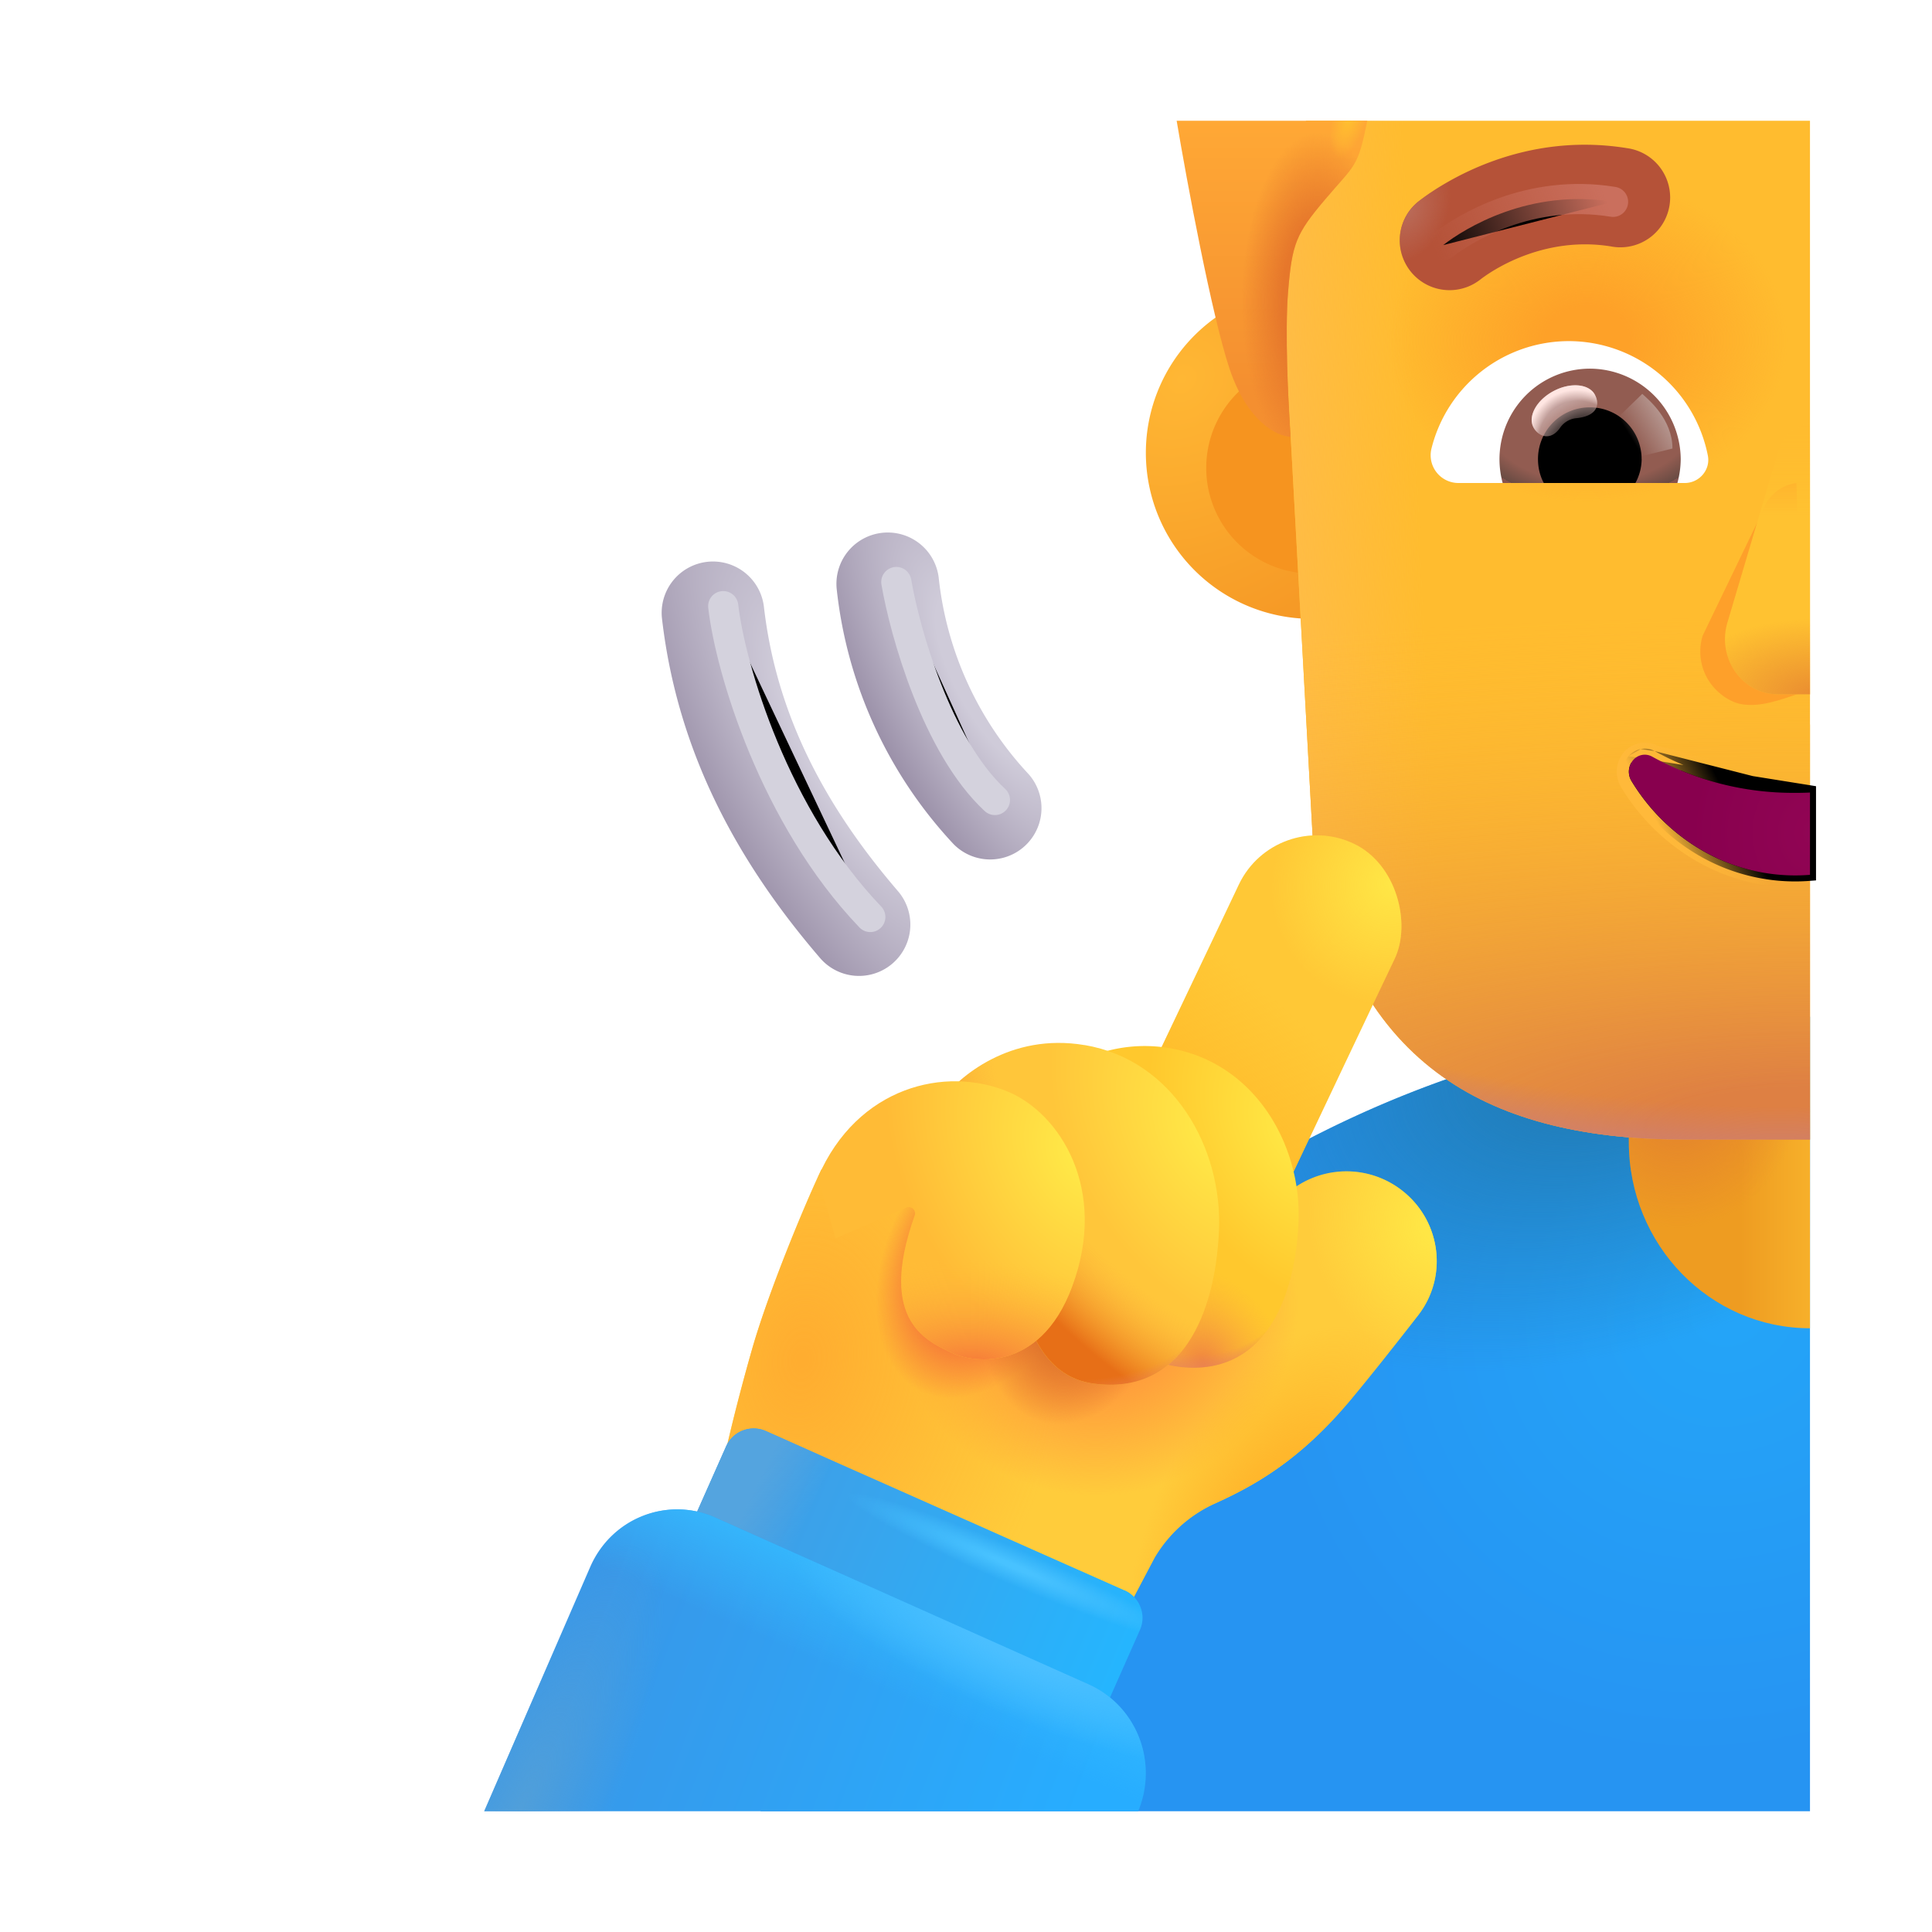 <svg width="100%" height="100%" viewBox="0 0 32 32" xmlns="http://www.w3.org/2000/svg"><path fill="url(#a)" d="M29.979 16.84V30H12.596a18.07 18.07 0 0 1 17.383-13.16"/><path fill="url(#b)" d="M29.979 16.84V30H12.596a18.07 18.07 0 0 1 17.383-13.16"/><path fill="url(#c)" d="M29.979 12c-1.657 0-3 1.38-3 3.081v3.838c0 1.701 1.343 3.081 3 3.081z"/><path fill="url(#d)" d="M29.979 12c-1.657 0-3 1.38-3 3.081v3.838c0 1.701 1.343 3.081 3 3.081z"/><g filter="url(#e)"><path fill="url(#f)" d="M21.729 10.5a2.75 2.75 0 1 0 0-5.5 2.75 2.75 0 0 0 0 5.5"/></g><g filter="url(#g)"><path fill="#F6941F" d="M21.729 9.5a1.75 1.75 0 1 0 0-3.5 1.75 1.75 0 0 0 0 3.5"/></g><g filter="url(#h)"><path fill="url(#i)" fill-rule="evenodd" d="M14.512 8.875a.85.85 0 0 1 .937.753 5.64 5.64 0 0 0 1.487 3.243.85.85 0 0 1-1.242 1.16 7.34 7.34 0 0 1-1.935-4.219.85.85 0 0 1 .753-.937" clip-rule="evenodd"/></g><g filter="url(#j)"><path fill="url(#k)" fill-rule="evenodd" d="M11.611 9.356a.85.85 0 0 1 .942.746c.207 1.788 1.009 3.299 2.22 4.708a.85.85 0 0 1-1.29 1.108c-1.367-1.59-2.362-3.408-2.618-5.62a.85.85 0 0 1 .746-.942" clip-rule="evenodd"/></g><path fill="#FFBC2F" d="M29.979 2h-8.343c-.434.507-.5 1.536-.434 2.027l.544 9.911c.641 3.792 3.01 4.938 6.177 4.938h2.056z"/><path fill="url(#l)" d="M29.979 2h-8.343c-.434.507-.5 1.536-.434 2.027l.544 9.911c.641 3.792 3.01 4.938 6.177 4.938h2.056z"/><path fill="url(#m)" d="M29.979 2h-8.343c-.434.507-.5 1.536-.434 2.027l.544 9.911c.641 3.792 3.01 4.938 6.177 4.938h2.056z"/><path fill="url(#n)" d="M29.979 2h-8.343c-.434.507-.5 1.536-.434 2.027l.544 9.911c.641 3.792 3.01 4.938 6.177 4.938h2.056z"/><path fill="url(#o)" d="M29.979 2h-8.343c-.434.507-.5 1.536-.434 2.027l.544 9.911c.641 3.792 3.01 4.938 6.177 4.938h2.056z"/><path fill="#FFCC3B" d="m19.12 25.81-.485.921-6.656-2.5c.052-.255.222-.993.484-1.906.263-.912.844-2.328 1.141-2.953l6.64 2.187.737-1.37a1.498 1.498 0 0 1 2.22-.487c.66.496.794 1.431.289 2.083-.361.466-.76.97-1.105 1.384-.87 1.044-1.64 1.453-2.297 1.75a2.23 2.23 0 0 0-.968.89"/><path fill="url(#p)" d="m19.12 25.81-.485.921-6.656-2.5c.052-.255.222-.993.484-1.906.263-.912.844-2.328 1.141-2.953l6.64 2.187.737-1.37a1.498 1.498 0 0 1 2.22-.487c.66.496.794 1.431.289 2.083-.361.466-.76.97-1.105 1.384-.87 1.044-1.64 1.453-2.297 1.75a2.23 2.23 0 0 0-.968.89"/><path fill="url(#q)" d="m19.12 25.81-.485.921-6.656-2.5c.052-.255.222-.993.484-1.906.263-.912.844-2.328 1.141-2.953l6.64 2.187.737-1.37a1.498 1.498 0 0 1 2.22-.487c.66.496.794 1.431.289 2.083-.361.466-.76.97-1.105 1.384-.87 1.044-1.64 1.453-2.297 1.75a2.23 2.23 0 0 0-.968.89"/><path fill="url(#r)" d="m19.12 25.81-.485.921-6.656-2.5c.052-.255.222-.993.484-1.906.263-.912.844-2.328 1.141-2.953l6.64 2.187.737-1.37a1.498 1.498 0 0 1 2.22-.487c.66.496.794 1.431.289 2.083-.361.466-.76.97-1.105 1.384-.87 1.044-1.64 1.453-2.297 1.75a2.23 2.23 0 0 0-.968.89"/><path fill="url(#s)" d="m19.12 25.81-.485.921-6.656-2.5c.052-.255.222-.993.484-1.906.263-.912.844-2.328 1.141-2.953l6.64 2.187.737-1.37a1.498 1.498 0 0 1 2.22-.487c.66.496.794 1.431.289 2.083-.361.466-.76.97-1.105 1.384-.87 1.044-1.64 1.453-2.297 1.75a2.23 2.23 0 0 0-.968.89"/><path fill="url(#t)" d="m19.12 25.81-.485.921-6.656-2.5c.052-.255.222-.993.484-1.906.263-.912.844-2.328 1.141-2.953l6.64 2.187.737-1.37a1.498 1.498 0 0 1 2.22-.487c.66.496.794 1.431.289 2.083-.361.466-.76.97-1.105 1.384-.87 1.044-1.64 1.453-2.297 1.75a2.23 2.23 0 0 0-.968.89"/><path fill="url(#u)" d="m19.12 25.81-.485.921-6.656-2.5c.052-.255.222-.993.484-1.906.263-.912.844-2.328 1.141-2.953l6.64 2.187.737-1.37a1.498 1.498 0 0 1 2.22-.487c.66.496.794 1.431.289 2.083-.361.466-.76.97-1.105 1.384-.87 1.044-1.64 1.453-2.297 1.75a2.23 2.23 0 0 0-.968.89"/><rect width="2.859" height="8.147" x="21.132" y="13.361" fill="#FFC836" rx="1.429" transform="rotate(25.409 21.132 13.361)"/><rect width="2.859" height="8.147" x="21.132" y="13.361" fill="url(#v)" rx="1.429" transform="rotate(25.409 21.132 13.361)"/><rect width="2.859" height="8.147" x="21.132" y="13.361" fill="url(#w)" rx="1.429" transform="rotate(25.409 21.132 13.361)"/><path fill="url(#x)" d="M19.361 17.359a2.43 2.43 0 0 0-2.296.875l1.227 2.021c-.058.733.093 2.24 1.22 2.382 1.408.176 1.935-1.088 1.995-2.382.06-1.285-.724-2.663-2.146-2.896"/><path fill="url(#y)" d="M19.361 17.359a2.43 2.43 0 0 0-2.296.875l1.227 2.021c-.058.733.093 2.24 1.22 2.382 1.408.176 1.935-1.088 1.995-2.382.06-1.285-.724-2.663-2.146-2.896"/><path fill="url(#z)" d="M19.361 17.359a2.43 2.43 0 0 0-2.296.875l1.227 2.021c-.058.733.093 2.24 1.22 2.382 1.408.176 1.935-1.088 1.995-2.382.06-1.285-.724-2.663-2.146-2.896"/><path fill="url(#A)" d="M17.963 17.31c-1.23-.207-2.086.523-2.382.93l1.273 2.148c-.06.778.097 2.38 1.266 2.53 1.46.188 2.007-1.155 2.07-2.53.062-1.366-.75-2.831-2.227-3.079"/><path fill="url(#B)" d="M17.963 17.31c-1.23-.207-2.086.523-2.382.93l1.273 2.148c-.06.778.097 2.38 1.266 2.53 1.46.188 2.007-1.155 2.07-2.53.062-1.366-.75-2.831-2.227-3.079"/><path fill="url(#C)" d="M17.963 17.31c-1.23-.207-2.086.523-2.382.93l1.273 2.148c-.06.778.097 2.38 1.266 2.53 1.46.188 2.007-1.155 2.07-2.53.062-1.366-.75-2.831-2.227-3.079"/><path fill="url(#D)" d="M17.76 21.306c.598-1.608-.205-2.864-1.062-3.223-1.038-.435-2.5-.086-3.149 1.414l.29 1.015 1.174-.511c.082-.036.167.047.137.131-.64 1.79.251 2.1.641 2.287.249.12 1.415.379 1.97-1.114"/><path fill="url(#E)" d="M17.76 21.306c.598-1.608-.205-2.864-1.062-3.223-1.038-.435-2.5-.086-3.149 1.414l.29 1.015 1.174-.511c.082-.036.167.047.137.131-.64 1.79.251 2.1.641 2.287.249.12 1.415.379 1.97-1.114"/><g filter="url(#F)"><path fill="#FEA02A" d="M29.754 8a.7.7 0 0 0-.31.124.67.67 0 0 0-.247.34l-.995 2.064a.9.9 0 0 0 .143.808c.087.114.2.207.33.271.362.18.849-.034 1.195-.142z"/></g><path fill="url(#G)" d="M29.979 7.007a.63.63 0 0 0-.291.123.67.67 0 0 0-.233.34l-.847 2.853a.95.95 0 0 0 .135.807.9.9 0 0 0 .309.272.85.85 0 0 0 .393.098h.534z"/><path fill="url(#H)" d="M29.979 7.007a.63.63 0 0 0-.291.123.67.67 0 0 0-.233.34l-.847 2.853a.95.95 0 0 0 .135.807.9.9 0 0 0 .309.272.85.85 0 0 0 .393.098h.534z"/><g filter="url(#I)"><path stroke="url(#J)" stroke-width=".2" d="M30.079 13.022v1.56l-.092.007a3.173 3.173 0 0 1-1.853-.422 3.4 3.4 0 0 1-1.204-1.191l-.002-.004a.4.4 0 0 1-.047-.23.4.4 0 0 1 .092-.217zm0 0-.105.005m.105-.005-.105.005m0 0a5 5 0 0 1-.244.005h-.002m.246-.005-.246.005m0 0a4.74 4.74 0 0 1-2.323-.592m2.323.592-2.323-.592m0 0-.002-.001m.002.001-.002-.001m0 0a.35.35 0 0 0-.23-.032m.23.032-.23-.032m0 0a.36.36 0 0 0-.2.118z"/></g><path fill="url(#K)" d="M29.979 13.127a5 5 0 0 1-.25.005 4.84 4.84 0 0 1-2.372-.604.25.25 0 0 0-.164-.023.26.26 0 0 0-.144.086.297.297 0 0 0-.033.333c.292.483.694.881 1.168 1.156a3.07 3.07 0 0 0 1.795.41z"/><path fill="url(#L)" d="m18.626 26.342-5.94-2.639a.5.5 0 0 0-.66.254l-.617 1.39a.5.5 0 0 0 .254.659l5.94 2.639a.5.5 0 0 0 .66-.254L18.88 27a.5.5 0 0 0-.254-.66"/><path fill="url(#M)" d="m18.626 26.342-5.94-2.639a.5.5 0 0 0-.66.254l-.617 1.39a.5.5 0 0 0 .254.659l5.94 2.639a.5.5 0 0 0 .66-.254L18.88 27a.5.5 0 0 0-.254-.66"/><path fill="url(#N)" d="m18.626 26.342-5.94-2.639a.5.5 0 0 0-.66.254l-.617 1.39a.5.5 0 0 0 .254.659l5.94 2.639a.5.5 0 0 0 .66-.254L18.88 27a.5.5 0 0 0-.254-.66"/><path fill="url(#O)" d="M18.853 30H8.02l1.76-4.056c.17-.385.482-.686.87-.837a1.55 1.55 0 0 1 1.198.028l6.204 2.773c.377.175.671.492.82.885.148.39.14.823-.02 1.207"/><path fill="url(#P)" d="M18.853 30H8.02l1.76-4.056c.17-.385.482-.686.87-.837a1.55 1.55 0 0 1 1.198.028l6.204 2.773c.377.175.671.492.82.885.148.39.14.823-.02 1.207"/><path fill="url(#Q)" d="M18.853 30H8.02l1.76-4.056c.17-.385.482-.686.87-.837a1.55 1.55 0 0 1 1.198.028l6.204 2.773c.377.175.671.492.82.885.148.39.14.823-.02 1.207"/><path fill="url(#R)" d="M18.853 30H8.02l1.76-4.056c.17-.385.482-.686.87-.837a1.55 1.55 0 0 1 1.198.028l6.204 2.773c.377.175.671.492.82.885.148.39.14.823-.02 1.207"/><path fill="#fff" d="M25.985 5.65a2.345 2.345 0 0 0-2.275 1.778.46.46 0 0 0 .45.572h3.746c.238 0 .429-.218.381-.456a2.35 2.35 0 0 0-2.302-1.894"/><path fill="url(#S)" d="M26.333 6.106A1.5 1.5 0 0 0 24.889 8h2.894q.053-.193.055-.395a1.51 1.51 0 0 0-1.506-1.499"/><path fill="#000" d="M27.19 7.605a.855.855 0 0 0-.858-.858.855.855 0 0 0-.858.858c0 .143.034.28.096.395h1.518a.85.85 0 0 0 .103-.395"/><g filter="url(#T)"><path fill="url(#U)" d="M27.701 7.429c0-.484-.393-.807-.5-.905l-.484.469.298.606z"/></g><g filter="url(#V)"><path fill="url(#W)" fill-opacity=".9" d="M26.417 6.54c.085.16.044.355-.32.388a.37.37 0 0 0-.26.162c-.155.218-.356.143-.438-.011-.097-.184.052-.453.333-.602s.588-.12.685.062"/><path fill="url(#X)" d="M26.417 6.54c.085.16.044.355-.32.388a.37.37 0 0 0-.26.162c-.155.218-.356.143-.438-.011-.097-.184.052-.453.333-.602s.588-.12.685.062"/></g><g filter="url(#Y)"><path stroke="#D4D2DD" stroke-linecap="round" stroke-width=".5" d="M11.979 10.04c.12 1.043.849 3.49 2.436 5.148"/></g><g filter="url(#Z)"><path stroke="#D4D2DD" stroke-linecap="round" stroke-width=".5" d="M14.846 9.64c.143.831.67 2.716 1.633 3.61"/></g><path fill="url(#aa)" d="M20.366 6.11c-.295-.882-.708-3.107-.877-4.11h3.157c-.155.779-.196.713-.689 1.293s-.557.737-.623 1.55c-.052.649 0 1.781.041 2.392-.221-.008-.713-.244-1.009-1.125"/><path fill="url(#ab)" d="M20.366 6.11c-.295-.882-.708-3.107-.877-4.11h3.157c-.155.779-.196.713-.689 1.293s-.557.737-.623 1.55c-.052.649 0 1.781.041 2.392-.221-.008-.713-.244-1.009-1.125"/><path fill="url(#ac)" d="M20.366 6.11c-.295-.882-.708-3.107-.877-4.11h3.157c-.155.779-.196.713-.689 1.293s-.557.737-.623 1.55c-.052.649 0 1.781.041 2.392-.221-.008-.713-.244-1.009-1.125"/><g fill-rule="evenodd" clip-rule="evenodd" filter="url(#ad)"><path fill="#B55238" d="M26.585 4.332c-1.063-.173-1.904.343-2.174.554a.825.825 0 0 1-1.016-1.3c.443-.346 1.745-1.16 3.454-.882a.825.825 0 1 1-.265 1.628"/><path fill="url(#ae)" d="M26.585 4.332c-1.063-.173-1.904.343-2.174.554a.825.825 0 0 1-1.016-1.3c.443-.346 1.745-1.16 3.454-.882a.825.825 0 1 1-.265 1.628"/></g><g filter="url(#af)"><path stroke="url(#ag)" stroke-linecap="round" stroke-width=".5" d="M23.903 4.06c.357-.278 1.428-.943 2.814-.717"/></g><defs><radialGradient id="a" cx="0" cy="0" r="1" gradientTransform="matrix(-8.25 6.437 -5.949 -7.624 28.604 21.653)" gradientUnits="userSpaceOnUse"><stop stop-color="#24A5F8"/><stop offset=".745" stop-color="#2694F2"/></radialGradient><radialGradient id="b" cx="0" cy="0" r="1" gradientTransform="matrix(-7.759 2.711 -1.642 -4.7 26.783 17.304)" gradientUnits="userSpaceOnUse"><stop offset=".106" stop-color="#207AB3"/><stop offset="1" stop-color="#207AB3" stop-opacity="0"/></radialGradient><radialGradient id="d" cx="0" cy="0" r="1" gradientTransform="matrix(0 2.25 -2.016 0 27.791 18.09)" gradientUnits="userSpaceOnUse"><stop stop-color="#E27E2F"/><stop offset="1" stop-color="#E27E2F" stop-opacity="0"/></radialGradient><radialGradient id="f" cx="0" cy="0" r="1" gradientTransform="matrix(3.25 3.406 -3.964 3.782 19.573 6.528)" gradientUnits="userSpaceOnUse"><stop stop-color="#FFB734"/><stop offset="1" stop-color="#F59624"/></radialGradient><radialGradient id="i" cx="0" cy="0" r="1" gradientTransform="rotate(151.783 6.724 7.702)scale(2.181 6.106)" gradientUnits="userSpaceOnUse"><stop offset=".256" stop-color="#CFCBD9"/><stop offset="1" stop-color="#978CA5"/></radialGradient><radialGradient id="k" cx="0" cy="0" r="1" gradientTransform="rotate(150.678 5.335 8.038)scale(2.662 7.637)" gradientUnits="userSpaceOnUse"><stop offset=".256" stop-color="#CFCBD9"/><stop offset="1" stop-color="#978CA5"/></radialGradient><radialGradient id="m" cx="0" cy="0" r="1" gradientTransform="matrix(0 -8.438 31.096 0 29.979 18.647)" gradientUnits="userSpaceOnUse"><stop offset=".08" stop-color="#DE8043"/><stop offset="1" stop-color="#FFBA2F" stop-opacity="0"/></radialGradient><radialGradient id="n" cx="0" cy="0" r="1" gradientTransform="matrix(0 13.971 -19.14 0 29.491 5.537)" gradientUnits="userSpaceOnUse"><stop offset=".915" stop-color="#CC7F75" stop-opacity="0"/><stop offset=".981" stop-color="#CC7F75"/></radialGradient><radialGradient id="o" cx="0" cy="0" r="1" gradientTransform="matrix(0 -2.692 3.322 0 26.291 5.632)" gradientUnits="userSpaceOnUse"><stop offset=".21" stop-color="#FEA128"/><stop offset="1" stop-color="#FEA128" stop-opacity="0"/></radialGradient><radialGradient id="p" cx="0" cy="0" r="1" gradientTransform="matrix(-.469 3.188 -3.363 -.495 18.104 21.56)" gradientUnits="userSpaceOnUse"><stop offset=".44" stop-color="#FF9D3C"/><stop offset="1" stop-color="#FF9D3C" stop-opacity="0"/></radialGradient><radialGradient id="q" cx="0" cy="0" r="1" gradientTransform="rotate(155.042 9.651 12.788)scale(2.074 2.386)" gradientUnits="userSpaceOnUse"><stop offset=".102" stop-color="#FFE645"/><stop offset="1" stop-color="#FFE645" stop-opacity="0"/></radialGradient><radialGradient id="r" cx="0" cy="0" r="1" gradientTransform="matrix(4.281 .523 -.731 5.977 13.291 22.528)" gradientUnits="userSpaceOnUse"><stop offset=".021" stop-color="#FFAD30"/><stop offset="1" stop-color="#FFAD30" stop-opacity="0"/></radialGradient><radialGradient id="s" cx="0" cy="0" r="1" gradientTransform="matrix(1.438 -3.719 2.172 .839 21.26 25.778)" gradientUnits="userSpaceOnUse"><stop offset=".468" stop-color="#FFB72C"/><stop offset="1" stop-color="#FFB72C" stop-opacity="0"/></radialGradient><radialGradient id="t" cx="0" cy="0" r="1" gradientTransform="matrix(-1.109 2.258 -1.474 -.724 16.354 20.794)" gradientUnits="userSpaceOnUse"><stop offset=".623" stop-color="#F67B38"/><stop offset="1" stop-color="#F67B38" stop-opacity="0"/></radialGradient><radialGradient id="u" cx="0" cy="0" r="1" gradientTransform="matrix(-.563 2.031 -1.459 -.404 17.807 21.528)" gradientUnits="userSpaceOnUse"><stop offset=".431" stop-color="#DE722B"/><stop offset="1" stop-color="#DE722B" stop-opacity="0"/></radialGradient><radialGradient id="w" cx="0" cy="0" r="1" gradientTransform="rotate(116.86 7.52 14.038)scale(2.064 1.973)" gradientUnits="userSpaceOnUse"><stop stop-color="#FFE746"/><stop offset="1" stop-color="#FFE746" stop-opacity="0"/></radialGradient><radialGradient id="x" cx="0" cy="0" r="1" gradientTransform="rotate(147.572 8.027 12.508)scale(2.29 3.426)" gradientUnits="userSpaceOnUse"><stop stop-color="#FFEA46"/><stop offset=".928" stop-color="#FFC82D"/></radialGradient><radialGradient id="y" cx="0" cy="0" r="1" gradientTransform="matrix(1.231 -.561 .717 1.575 19.934 22.653)" gradientUnits="userSpaceOnUse"><stop stop-color="#EE7E41"/><stop offset="1" stop-color="#FDAA3C" stop-opacity="0"/></radialGradient><radialGradient id="z" cx="0" cy="0" r="1" gradientTransform="matrix(1.01 4.105 -2.794 .687 19.405 18.824)" gradientUnits="userSpaceOnUse"><stop offset=".867" stop-color="#E98757" stop-opacity="0"/><stop offset=".949" stop-color="#E98757"/></radialGradient><radialGradient id="A" cx="0" cy="0" r="1" gradientTransform="matrix(-2.006 1.305 -1.972 -3.031 20.193 18.8)" gradientUnits="userSpaceOnUse"><stop stop-color="#FFEB48"/><stop offset="1" stop-color="#FFC63A"/></radialGradient><radialGradient id="B" cx="0" cy="0" r="1" gradientTransform="rotate(135.546 5.93 13.586)scale(3.489 6.504)" gradientUnits="userSpaceOnUse"><stop offset=".618" stop-color="#FDAA3C" stop-opacity="0"/><stop offset="1" stop-color="#E76F17"/></radialGradient><radialGradient id="C" cx="0" cy="0" r="1" gradientTransform="matrix(1.777 5.309 -4.274 1.43 17.319 17.971)" gradientUnits="userSpaceOnUse"><stop offset=".887" stop-color="#EC8759" stop-opacity="0"/><stop offset=".97" stop-color="#EC8759"/></radialGradient><radialGradient id="D" cx="0" cy="0" r="1" gradientTransform="matrix(-2.488 1.565 -2.19 -3.481 17.967 19.15)" gradientUnits="userSpaceOnUse"><stop stop-color="#FFEB48"/><stop offset="1" stop-color="#FFBB36"/></radialGradient><radialGradient id="E" cx="0" cy="0" r="1" gradientTransform="rotate(-86.517 20.121 2.769)scale(1.8 3.611)" gradientUnits="userSpaceOnUse"><stop offset=".095" stop-color="#F78039"/><stop offset="1" stop-color="#FFBD38" stop-opacity="0"/></radialGradient><radialGradient id="H" cx="0" cy="0" r="1" gradientTransform="matrix(0 -1.253 2.267 0 30.057 11.5)" gradientUnits="userSpaceOnUse"><stop stop-color="#EA8D30"/><stop offset="1" stop-color="#EA8D30" stop-opacity="0"/></radialGradient><radialGradient id="K" cx="0" cy="0" r="1" gradientTransform="matrix(-2.086 0 0 -2.328 30.073 13.794)" gradientUnits="userSpaceOnUse"><stop stop-color="#910554"/><stop offset="1" stop-color="#88004E"/></radialGradient><radialGradient id="M" cx="0" cy="0" r="1" gradientTransform="rotate(113.199 -.157 18.509)scale(.478 4.821)" gradientUnits="userSpaceOnUse"><stop offset=".073" stop-color="#48C2FF"/><stop offset=".629" stop-color="#48C2FF" stop-opacity="0"/></radialGradient><radialGradient id="Q" cx="0" cy="0" r="1" gradientTransform="rotate(113.806 -.437 19.126)scale(1.161 4.175)" gradientUnits="userSpaceOnUse"><stop offset=".207" stop-color="#4ABFFF"/><stop offset="1" stop-color="#4ABFFF" stop-opacity="0"/></radialGradient><radialGradient id="R" cx="0" cy="0" r="1" gradientTransform="matrix(2 -4.409 1.306 .592 8.602 30)" gradientUnits="userSpaceOnUse"><stop stop-color="#509FDA"/><stop offset="1" stop-color="#509FDA" stop-opacity="0"/></radialGradient><radialGradient id="S" cx="0" cy="0" r="1" gradientTransform="matrix(0 1.362 -2.167 0 26.336 6.907)" gradientUnits="userSpaceOnUse"><stop offset=".802" stop-color="#925C51"/><stop offset="1" stop-color="#694B43"/><stop offset="1" stop-color="#804D49"/><stop offset="1" stop-color="#85534D"/></radialGradient><radialGradient id="W" cx="0" cy="0" r="1" gradientTransform="matrix(-.328 -.539 .982 -.598 26.092 7.157)" gradientUnits="userSpaceOnUse"><stop offset=".208" stop-color="#C7A7A3" stop-opacity=".25"/><stop offset=".79" stop-color="#C7A7A3"/></radialGradient><radialGradient id="X" cx="0" cy="0" r="1" gradientTransform="matrix(-.451 -.827 .771 -.42 26.17 7.35)" gradientUnits="userSpaceOnUse"><stop offset=".766" stop-color="#FFE6E2" stop-opacity="0"/><stop offset=".966" stop-color="#FFE6E2"/></radialGradient><radialGradient id="ab" cx="0" cy="0" r="1" gradientTransform="matrix(0 2.797 -1.254 0 21.82 4.997)" gradientUnits="userSpaceOnUse"><stop offset=".464" stop-color="#E6772B"/><stop offset="1" stop-color="#E6772B" stop-opacity="0"/></radialGradient><radialGradient id="ac" cx="0" cy="0" r="1" gradientTransform="matrix(-.183 .657 -.267 -.074 22.35 1.953)" gradientUnits="userSpaceOnUse"><stop stop-color="#FFC02F"/><stop offset="1" stop-color="#FFC02F" stop-opacity="0"/></radialGradient><radialGradient id="ae" cx="0" cy="0" r="1" gradientTransform="matrix(.573 .292 -.421 .825 23.219 3.737)" gradientUnits="userSpaceOnUse"><stop stop-color="#BA6B59"/><stop offset="1" stop-color="#BA6B59" stop-opacity="0"/></radialGradient><linearGradient id="c" x1="30.291" x2="28.823" y1="19.309" y2="19.309" gradientUnits="userSpaceOnUse"><stop stop-color="#F9B52D"/><stop offset="1" stop-color="#EE9C21"/></linearGradient><linearGradient id="l" x1="21.446" x2="23.549" y1="9.401" y2="9.313" gradientUnits="userSpaceOnUse"><stop stop-color="#FFBC45"/><stop offset="1" stop-color="#FFBC45" stop-opacity="0"/></linearGradient><linearGradient id="v" x1="21.307" x2="22.06" y1="18.688" y2="16.126" gradientUnits="userSpaceOnUse"><stop offset=".159" stop-color="#FFBC2B"/><stop offset="1" stop-color="#FFBC2B" stop-opacity="0"/></linearGradient><linearGradient id="G" x1="29.274" x2="29.274" y1="7.007" y2="11.5" gradientUnits="userSpaceOnUse"><stop stop-color="#FFBD2F" stop-opacity="0"/><stop offset=".339" stop-color="#FFC231"/></linearGradient><linearGradient id="J" x1="27.666" x2="28.76" y1="14.059" y2="13.5" gradientUnits="userSpaceOnUse"><stop stop-color="#FFB93A"/><stop offset="1" stop-color="#FFB93A" stop-opacity="0"/></linearGradient><linearGradient id="L" x1="12.529" x2="18.643" y1="25.443" y2="28.076" gradientUnits="userSpaceOnUse"><stop stop-color="#3E9FE7"/><stop offset="1" stop-color="#24B6FF"/></linearGradient><linearGradient id="N" x1="11.62" x2="13.077" y1="25.004" y2="25.709" gradientUnits="userSpaceOnUse"><stop offset=".399" stop-color="#54A4DF"/><stop offset="1" stop-color="#54A4DF" stop-opacity="0"/></linearGradient><linearGradient id="O" x1="9.291" x2="17.479" y1="28.059" y2="31.153" gradientUnits="userSpaceOnUse"><stop stop-color="#3897E8"/><stop offset="1" stop-color="#27ADFF"/></linearGradient><linearGradient id="P" x1="15.166" x2="14.416" y1="26.184" y2="27.903" gradientUnits="userSpaceOnUse"><stop stop-color="#35BBFF"/><stop offset="1" stop-color="#35BBFF" stop-opacity="0"/></linearGradient><linearGradient id="U" x1="27.585" x2="27.058" y1="6.998" y2="7.323" gradientUnits="userSpaceOnUse"><stop stop-color="#B4948D"/><stop offset="1" stop-color="#B4948D" stop-opacity="0"/></linearGradient><linearGradient id="aa" x1="21.068" x2="21.068" y1="2" y2="7.235" gradientUnits="userSpaceOnUse"><stop stop-color="#FFA835"/><stop offset=".853" stop-color="#F48F30"/></linearGradient><linearGradient id="ag" x1="26.571" x2="23.789" y1="3.2" y2="4.2" gradientUnits="userSpaceOnUse"><stop stop-color="#CA6F5D"/><stop offset="1" stop-color="#CA6F5D" stop-opacity="0"/></linearGradient><filter id="e" width="5.5" height="5.75" x="18.979" y="4.75" color-interpolation-filters="sRGB" filterUnits="userSpaceOnUse"><feFlood flood-opacity="0" result="BackgroundImageFix"/><feBlend in="SourceGraphic" in2="BackgroundImageFix" result="shape"/><feColorMatrix in="SourceAlpha" result="hardAlpha" values="0 0 0 0 0 0 0 0 0 0 0 0 0 0 0 0 0 0 127 0"/><feOffset dy="-.25"/><feGaussianBlur stdDeviation=".25"/><feComposite in2="hardAlpha" k2="-1" k3="1" operator="arithmetic"/><feColorMatrix values="0 0 0 0 0.878 0 0 0 0 0.567 0 0 0 0 0.319 0 0 0 1 0"/><feBlend in2="shape" result="effect1_innerShadow_2520_9828"/></filter><filter id="g" width="4.5" height="4.5" x="19.479" y="5.5" color-interpolation-filters="sRGB" filterUnits="userSpaceOnUse"><feFlood flood-opacity="0" result="BackgroundImageFix"/><feBlend in="SourceGraphic" in2="BackgroundImageFix" result="shape"/><feGaussianBlur result="effect1_foregroundBlur_2520_9828" stdDeviation=".25"/></filter><filter id="h" width="3.711" height="5.581" x="13.654" y="8.77" color-interpolation-filters="sRGB" filterUnits="userSpaceOnUse"><feFlood flood-opacity="0" result="BackgroundImageFix"/><feBlend in="SourceGraphic" in2="BackgroundImageFix" result="shape"/><feColorMatrix in="SourceAlpha" result="hardAlpha" values="0 0 0 0 0 0 0 0 0 0 0 0 0 0 0 0 0 0 127 0"/><feOffset dx=".2" dy="-.1"/><feGaussianBlur stdDeviation=".3"/><feComposite in2="hardAlpha" k2="-1" k3="1" operator="arithmetic"/><feColorMatrix values="0 0 0 0 0.427 0 0 0 0 0.38 0 0 0 0 0.478 0 0 0 1 0"/><feBlend in2="shape" result="effect1_innerShadow_2520_9828"/><feColorMatrix in="SourceAlpha" result="hardAlpha" values="0 0 0 0 0 0 0 0 0 0 0 0 0 0 0 0 0 0 127 0"/><feOffset dx="-.1" dy=".05"/><feGaussianBlur stdDeviation=".15"/><feComposite in2="hardAlpha" k2="-1" k3="1" operator="arithmetic"/><feColorMatrix values="0 0 0 0 0.678 0 0 0 0 0.678 0 0 0 0 0.694 0 0 0 1 0"/><feBlend in2="effect1_innerShadow_2520_9828" result="effect2_innerShadow_2520_9828"/></filter><filter id="j" width="4.419" height="7.014" x="10.759" y="9.25" color-interpolation-filters="sRGB" filterUnits="userSpaceOnUse"><feFlood flood-opacity="0" result="BackgroundImageFix"/><feBlend in="SourceGraphic" in2="BackgroundImageFix" result="shape"/><feColorMatrix in="SourceAlpha" result="hardAlpha" values="0 0 0 0 0 0 0 0 0 0 0 0 0 0 0 0 0 0 127 0"/><feOffset dx=".2" dy="-.1"/><feGaussianBlur stdDeviation=".3"/><feComposite in2="hardAlpha" k2="-1" k3="1" operator="arithmetic"/><feColorMatrix values="0 0 0 0 0.427 0 0 0 0 0.38 0 0 0 0 0.478 0 0 0 1 0"/><feBlend in2="shape" result="effect1_innerShadow_2520_9828"/><feColorMatrix in="SourceAlpha" result="hardAlpha" values="0 0 0 0 0 0 0 0 0 0 0 0 0 0 0 0 0 0 127 0"/><feOffset dx="-.1" dy=".05"/><feGaussianBlur stdDeviation=".15"/><feComposite in2="hardAlpha" k2="-1" k3="1" operator="arithmetic"/><feColorMatrix values="0 0 0 0 0.678 0 0 0 0 0.678 0 0 0 0 0.694 0 0 0 1 0"/><feBlend in2="effect1_innerShadow_2520_9828" result="effect2_innerShadow_2520_9828"/></filter><filter id="F" width="2.708" height="4.677" x="27.662" y="7.5" color-interpolation-filters="sRGB" filterUnits="userSpaceOnUse"><feFlood flood-opacity="0" result="BackgroundImageFix"/><feBlend in="SourceGraphic" in2="BackgroundImageFix" result="shape"/><feGaussianBlur result="effect1_foregroundBlur_2520_9828" stdDeviation=".25"/></filter><filter id="I" width="3.8" height="2.8" x="26.579" y="12.1" color-interpolation-filters="sRGB" filterUnits="userSpaceOnUse"><feFlood flood-opacity="0" result="BackgroundImageFix"/><feBlend in="SourceGraphic" in2="BackgroundImageFix" result="shape"/><feGaussianBlur result="effect1_foregroundBlur_2520_9828" stdDeviation=".1"/></filter><filter id="T" width="1.384" height="1.475" x="26.517" y="6.324" color-interpolation-filters="sRGB" filterUnits="userSpaceOnUse"><feFlood flood-opacity="0" result="BackgroundImageFix"/><feBlend in="SourceGraphic" in2="BackgroundImageFix" result="shape"/><feGaussianBlur result="effect1_foregroundBlur_2520_9828" stdDeviation=".1"/></filter><filter id="V" width="1.285" height="1.044" x="25.269" y="6.281" color-interpolation-filters="sRGB" filterUnits="userSpaceOnUse"><feFlood flood-opacity="0" result="BackgroundImageFix"/><feBlend in="SourceGraphic" in2="BackgroundImageFix" result="shape"/><feGaussianBlur result="effect1_foregroundBlur_2520_9828" stdDeviation=".05"/></filter><filter id="Y" width="3.936" height="6.647" x="11.229" y="9.291" color-interpolation-filters="sRGB" filterUnits="userSpaceOnUse"><feFlood flood-opacity="0" result="BackgroundImageFix"/><feBlend in="SourceGraphic" in2="BackgroundImageFix" result="shape"/><feGaussianBlur result="effect1_foregroundBlur_2520_9828" stdDeviation=".25"/></filter><filter id="Z" width="3.133" height="5.109" x="14.096" y="8.891" color-interpolation-filters="sRGB" filterUnits="userSpaceOnUse"><feFlood flood-opacity="0" result="BackgroundImageFix"/><feBlend in="SourceGraphic" in2="BackgroundImageFix" result="shape"/><feGaussianBlur result="effect1_foregroundBlur_2520_9828" stdDeviation=".25"/></filter><filter id="ad" width="4.564" height="2.664" x="23.078" y="2.397" color-interpolation-filters="sRGB" filterUnits="userSpaceOnUse"><feFlood flood-opacity="0" result="BackgroundImageFix"/><feBlend in="SourceGraphic" in2="BackgroundImageFix" result="shape"/><feColorMatrix in="SourceAlpha" result="hardAlpha" values="0 0 0 0 0 0 0 0 0 0 0 0 0 0 0 0 0 0 127 0"/><feOffset dx=".1" dy="-.25"/><feGaussianBlur stdDeviation=".25"/><feComposite in2="hardAlpha" k2="-1" k3="1" operator="arithmetic"/><feColorMatrix values="0 0 0 0 0.647 0 0 0 0 0.231 0 0 0 0 0.302 0 0 0 1 0"/><feBlend in2="shape" result="effect1_innerShadow_2520_9828"/></filter><filter id="af" width="4.314" height="2.264" x="23.153" y="2.547" color-interpolation-filters="sRGB" filterUnits="userSpaceOnUse"><feFlood flood-opacity="0" result="BackgroundImageFix"/><feBlend in="SourceGraphic" in2="BackgroundImageFix" result="shape"/><feGaussianBlur result="effect1_foregroundBlur_2520_9828" stdDeviation=".25"/></filter></defs></svg>